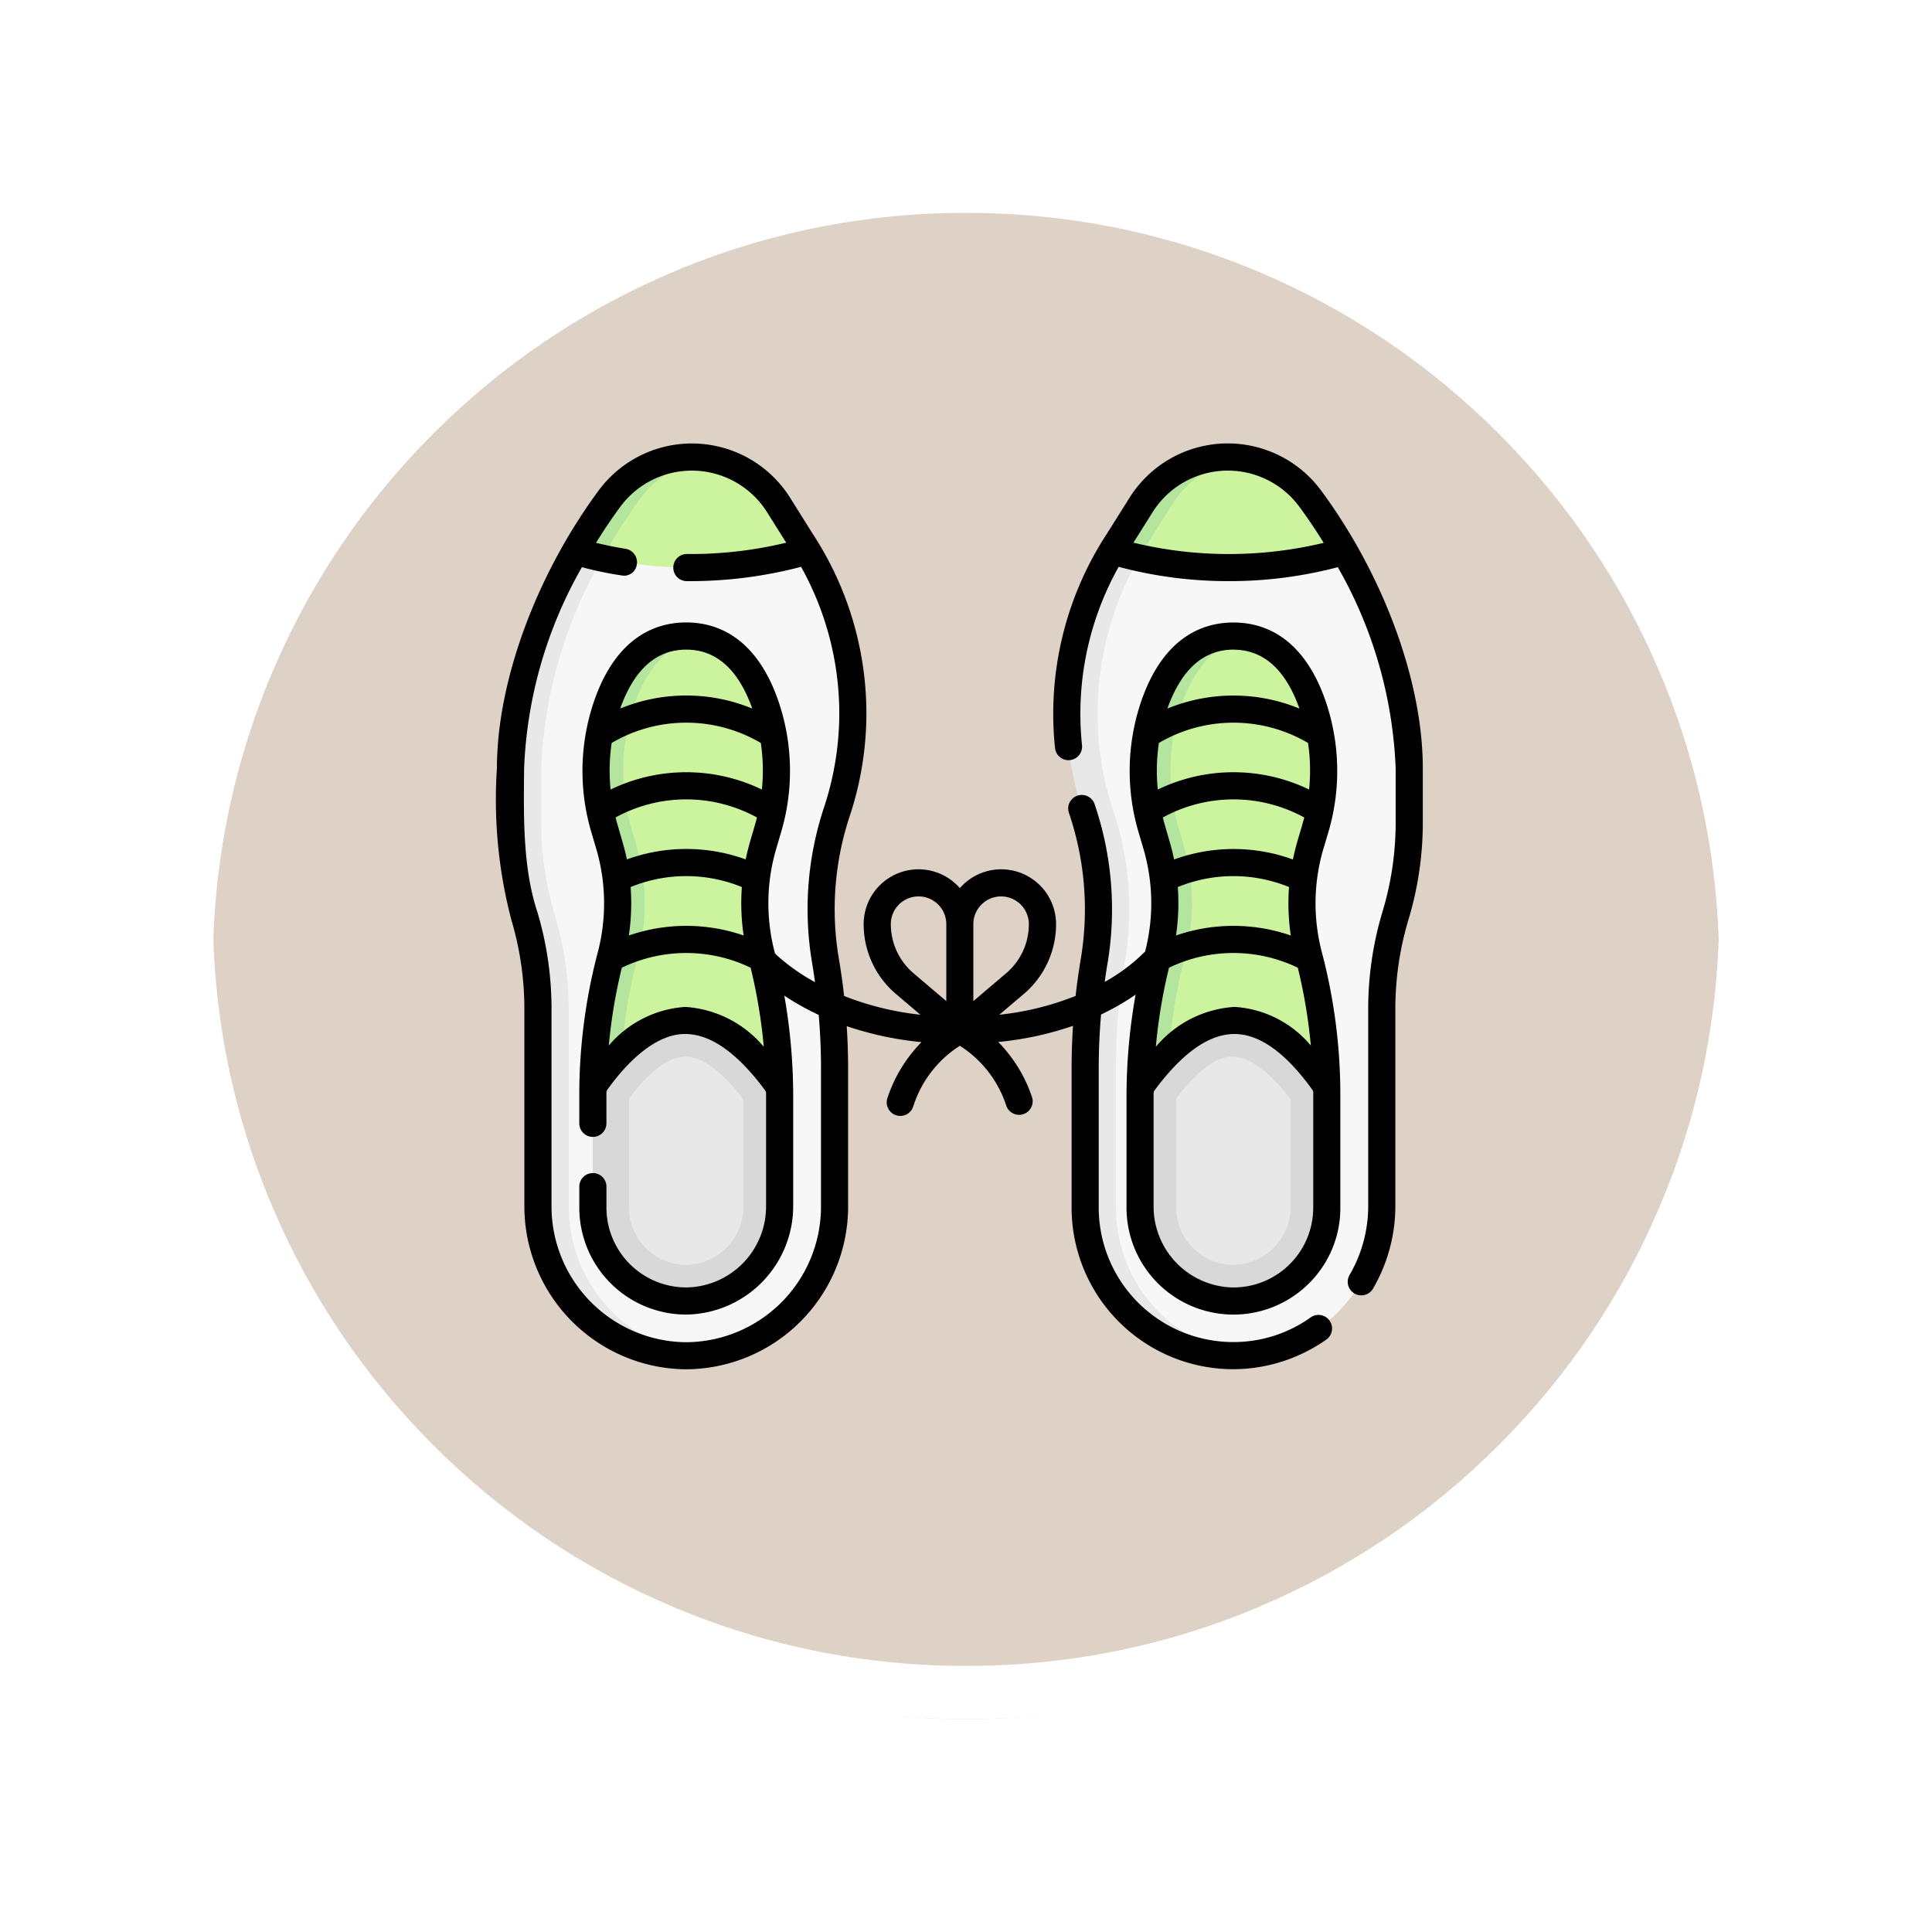 <svg xmlns="http://www.w3.org/2000/svg" xmlns:xlink="http://www.w3.org/1999/xlink" width="108.914" height="108.914" viewBox="0 0 108.914 108.914">
  <defs>
    <filter id="Path_874925" x="0" y="0" width="108.914" height="108.914" filterUnits="userSpaceOnUse">
      <feOffset dy="3" input="SourceAlpha"/>
      <feGaussianBlur stdDeviation="3" result="blur"/>
      <feFlood flood-opacity="0.161"/>
      <feComposite operator="in" in2="blur"/>
      <feComposite in="SourceGraphic"/>
    </filter>
  </defs>
  <g id="Group_1177848" data-name="Group 1177848" transform="translate(-799.5 -2534.157)">
    <g id="Group_1111316" data-name="Group 1111316" transform="translate(0 587.946)">
      <g id="Group_1109835" data-name="Group 1109835">
        <g id="Group_1107913" data-name="Group 1107913" transform="translate(808.5 1952.211)">
          <g transform="matrix(1, 0, 0, 1, -9, -6)" filter="url(#Path_874925)">
            <g id="Path_874925-2" data-name="Path 874925" transform="translate(9 6)" fill="#d8cabd" opacity="0.859">
              <path d="M 45.457 89.414 C 39.522 89.414 33.766 88.252 28.347 85.96 C 23.113 83.746 18.412 80.577 14.375 76.539 C 10.337 72.502 7.168 67.801 4.954 62.567 C 2.662 57.149 1.5 51.392 1.5 45.457 C 1.5 39.522 2.662 33.766 4.954 28.347 C 7.168 23.113 10.337 18.412 14.375 14.375 C 18.412 10.337 23.113 7.168 28.347 4.954 C 33.766 2.662 39.522 1.5 45.457 1.5 C 51.392 1.5 57.148 2.662 62.566 4.954 C 67.8 7.168 72.502 10.337 76.539 14.375 C 80.576 18.412 83.746 23.113 85.96 28.347 C 88.252 33.766 89.414 39.522 89.414 45.457 C 89.414 51.392 88.252 57.149 85.96 62.567 C 83.746 67.801 80.576 72.502 76.539 76.539 C 72.502 80.577 67.8 83.746 62.566 85.96 C 57.148 88.252 51.392 89.414 45.457 89.414 Z" stroke="none"/>
              <path d="M 45.457 3 C 39.724 3 34.164 4.122 28.932 6.335 C 23.876 8.473 19.335 11.535 15.435 15.435 C 11.535 19.335 8.473 23.876 6.335 28.932 C 4.122 34.164 3 39.724 3 45.457 C 3 51.19 4.122 56.75 6.335 61.982 C 8.473 67.038 11.535 71.579 15.435 75.479 C 19.335 79.379 23.876 82.441 28.932 84.579 C 34.164 86.792 39.724 87.914 45.457 87.914 C 51.19 87.914 56.75 86.792 61.982 84.579 C 67.037 82.441 71.578 79.379 75.478 75.479 C 79.378 71.579 82.44 67.038 84.578 61.982 C 86.791 56.75 87.914 51.19 87.914 45.457 C 87.914 39.724 86.791 34.164 84.578 28.932 C 82.44 23.876 79.378 19.335 75.478 15.435 C 71.578 11.535 67.037 8.473 61.982 6.335 C 56.75 4.122 51.19 3 45.457 3 M 45.457 0 C 70.562 0 90.914 20.352 90.914 45.457 L 90.914 45.457 C 90.914 70.562 70.562 90.914 45.457 90.914 C 20.352 90.914 0 70.562 0 45.457 L 0 45.457 C 0 20.352 20.352 0 45.457 0 Z" stroke="none" fill="#fff"/>
            </g>
          </g>
          <g id="Path_874923" data-name="Path 874923" transform="translate(0 0)" fill="none">
            <path d="M45.457,0A45.457,45.457,0,0,1,90.914,45.457h0A45.457,45.457,0,0,1,0,45.457H0A45.457,45.457,0,0,1,45.457,0Z" stroke="none"/>
            <path d="M 45.457 3 C 39.724 3 34.164 4.122 28.932 6.335 C 23.876 8.473 19.335 11.535 15.435 15.435 C 11.535 19.335 8.473 23.876 6.335 28.932 C 4.122 34.164 3 39.724 3 45.457 C 3 51.19 4.122 56.75 6.335 61.982 C 8.473 67.038 11.535 71.579 15.435 75.479 C 19.335 79.379 23.876 82.441 28.932 84.579 C 34.164 86.792 39.724 87.914 45.457 87.914 C 51.19 87.914 56.75 86.792 61.982 84.579 C 67.037 82.441 71.578 79.379 75.478 75.479 C 79.378 71.579 82.44 67.038 84.578 61.982 C 86.791 56.75 87.914 51.19 87.914 45.457 C 87.914 39.724 86.791 34.164 84.578 28.932 C 82.44 23.876 79.378 19.335 75.478 15.435 C 71.578 11.535 67.037 8.473 61.982 6.335 C 56.75 4.122 51.19 3 45.457 3 M 45.457 0 C 70.562 0 90.914 20.352 90.914 45.457 L 90.914 45.457 C 90.914 70.562 70.562 90.914 45.457 90.914 C 20.352 90.914 0 70.562 0 45.457 L 0 45.457 C 0 20.352 20.352 0 45.457 0 Z" stroke="none" fill="#fff"/>
          </g>
        </g>
      </g>
    </g>
    <g id="zapatos" transform="translate(827.5 2559.111)">
      <g id="Group_1177849" data-name="Group 1177849" transform="translate(0.778 0.811)">
        <path id="Path_1034265" data-name="Path 1034265" d="M353.5,12.86s-.244.453-.256.457a24.692,24.692,0,0,1-12.545,0c-.013,0-.281-.484-.281-.484.127-.209,1.462-2.321,1.628-2.589a5.782,5.782,0,0,1,7.477-2.087,5.692,5.692,0,0,1,2.036,1.709A29.97,29.97,0,0,1,353.5,12.86Z" transform="translate(-306.492 -7.547)" fill="#ccf49f"/>
        <path id="Path_1034266" data-name="Path 1034266" d="M336.394,71.9v3.145a18.2,18.2,0,0,1-.786,5.2,18.257,18.257,0,0,0-.763,5.222v11.11a8.432,8.432,0,0,1-7.508,8.4s-.522,0-.788,0a8.143,8.143,0,0,1-8.22-8.3V88.836a36.572,36.572,0,0,1,.513-6.1,17.372,17.372,0,0,0-.637-8.36,17.329,17.329,0,0,1-.908-5.453v-.087a17.433,17.433,0,0,1,2.46-9.119,1.2,1.2,0,0,0,.367.07,23.648,23.648,0,0,0,12.273-.017l.339-.1A26.033,26.033,0,0,1,336.394,71.9Z" transform="translate(-285.728 -54.354)" fill="#f8f7f7"/>
        <path id="Path_1034267" data-name="Path 1034267" d="M366.325,132.722a31.919,31.919,0,0,0-.734-6.6l-.366-1.042-.1-.916a11.67,11.67,0,0,1-.184-2.716l-.1-.89.294-.715q.108-.57.274-1.131l.247-.836q.043-.145.082-.291l-.162-.9.476-.691a11.565,11.565,0,0,0,.042-2.54l-.54-1.058.174-.91q-.094-.336-.211-.667c-.625-1.781-1.734-3.456-3.7-3.8,0,0-.491-.017-.756-.017-2.444,0-3.452,1.937-4.153,3.935a11.011,11.011,0,0,0,0,6.907l.247.836a11.675,11.675,0,0,1,.071,6.372,31.8,31.8,0,0,0-1.429,7.638Z" transform="translate(-320.305 -96.86)" fill="#ccf49f"/>
        <path id="Path_1034268" data-name="Path 1034268" d="M366.326,132.311v.005L355.8,132.28a30.678,30.678,0,0,1,.258-3.834c.121-.937.282-1.869.479-2.748l.5-1.041-.039-.9a11.671,11.671,0,0,0,.183-2.727l.116-.857-.307-.737q-.108-.571-.274-1.131l-.247-.837q-.046-.156-.088-.314v-.8l-.309-.762a11.585,11.585,0,0,1-.046-2.506l.492-1.112-.124-.892q.094-.337.211-.668c.7-2,2.01-3.862,4.455-3.862a4.475,4.475,0,0,1,.764.065c-1.96.347-3.065,2.019-3.69,3.8a11.257,11.257,0,0,0-.6,4.47,11.856,11.856,0,0,0,.463,2.587l.247.837a11.675,11.675,0,0,1,.071,6.371,28.651,28.651,0,0,0-.732,3.772,30.685,30.685,0,0,0-.258,3.834Z" transform="translate(-320.305 -96.455)" fill="#b3e59f"/>
        <path id="Path_1034269" data-name="Path 1034269" d="M355.994,322.563c3.27-4.549,6.642-4.688,10.127.024a1.037,1.037,0,0,1,.2.616v6.374a5.264,5.264,0,1,1-10.528.088v-6.5A1.036,1.036,0,0,1,355.994,322.563Z" transform="translate(-320.305 -287.342)" fill="#d8d8d8"/>
        <path id="Path_1034270" data-name="Path 1034270" d="M379.023,350.839a3.223,3.223,0,0,1-3.225-3.213v-6.064a.305.305,0,0,1,.062-.186c.844-1.107,2-2.275,3.11-2.275.919,0,2.025.8,3.213,2.316a.309.309,0,0,1,.065.19v5.931a3.28,3.28,0,0,1-3.162,3.3Z" transform="translate(-338.266 -305.301)" fill="#e8e8e8"/>
        <path id="Path_1034271" data-name="Path 1034271" d="M347.8,7.612a5.761,5.761,0,0,0-4.023,2.632c-.524.851-1.318,2.056-1.86,2.986l-.942.087-.558-.484c.127-.209,1.462-2.321,1.628-2.589a5.769,5.769,0,0,1,4.885-2.7,5.886,5.886,0,0,1,.871.065Z" transform="translate(-306.492 -7.547)" fill="#b3e59f"/>
        <path id="Path_1034272" data-name="Path 1034272" d="M325.553,104.741q-.395.041-.8.045a8.352,8.352,0,0,1-8.424-8.341V88.6a36.572,36.572,0,0,1,.513-6.1,17.371,17.371,0,0,0-.637-8.36,17.329,17.329,0,0,1-.908-5.453V68.6a17.781,17.781,0,0,1,2.561-9.191l.47.142q.509.141,1.031.255a17.774,17.774,0,0,0-2.328,8.795v.087a17.328,17.328,0,0,0,.908,5.453,17.372,17.372,0,0,1,.637,8.36,36.572,36.572,0,0,0-.513,6.1v7.842A8.349,8.349,0,0,0,325.553,104.741Z" transform="translate(-283.933 -54.12)" fill="#e8e8e8"/>
        <path id="Path_1034273" data-name="Path 1034273" d="M57.329,13.371s-.487.351-.55.368a24.27,24.27,0,0,1-12.293-.177c-.007,0-.156-.145-.156-.145,1.035-1.673,2.039-3.676,3.957-4.624a5.562,5.562,0,0,1,2.531-.628c.283,0,.836-.019.836-.019A5.768,5.768,0,0,1,55.7,10.782c.6.958,1.041,1.652,1.628,2.589Z" transform="translate(-40.588 -8.085)" fill="#ccf49f"/>
        <path id="Path_1034274" data-name="Path 1034274" d="M31.526,68.59v.087a17.329,17.329,0,0,1-.908,5.453,17.371,17.371,0,0,0-.637,8.36,36.573,36.573,0,0,1,.513,6.1v7.842a8.35,8.35,0,0,1-7.535,8.3s-.6-.057-.9-.059c-4.609-.035-7.923-3.94-7.923-8.539L14.3,85.224A18.257,18.257,0,0,0,13.533,80a18.2,18.2,0,0,1-.786-5.2V71.659a24.961,24.961,0,0,1,3.084-11.706,1.349,1.349,0,0,0,.056-.534l.275.088a23.657,23.657,0,0,0,12.135.089c.062-.016.387-.113.668-.2a17.785,17.785,0,0,1,2.561,9.192Z" transform="translate(-12.225 -54.112)" fill="#f8f7f7"/>
        <path id="Path_1034275" data-name="Path 1034275" d="M50.975,7.611a5.8,5.8,0,0,0-1.722.546,5.692,5.692,0,0,0-2.036,1.709,30.05,30.05,0,0,0-1.938,2.987q-.112.2-.222.4l-1.089.138s-.271-.486-.421-.534a30.051,30.051,0,0,1,1.938-2.987,5.692,5.692,0,0,1,2.036-1.709,5.8,5.8,0,0,1,3.455-.546Z" transform="translate(-39.885 -7.546)" fill="#b3e59f"/>
        <path id="Path_1034276" data-name="Path 1034276" d="M18.406,104.912a8.573,8.573,0,0,1-.934.045,8.418,8.418,0,0,1-8.3-8.446V85.4a18.257,18.257,0,0,0-.763-5.222,18.2,18.2,0,0,1-.786-5.2V71.835A26.044,26.044,0,0,1,11.29,59.6l.275.088q.609.171,1.236.308a25.782,25.782,0,0,0-3.44,11.843V74.98a18.2,18.2,0,0,0,.786,5.2A18.257,18.257,0,0,1,10.91,85.4V96.51A8.431,8.431,0,0,0,18.406,104.912Z" transform="translate(-7.628 -54.291)" fill="#e8e8e8"/>
        <path id="Path_1034277" data-name="Path 1034277" d="M63.717,132.722a31.93,31.93,0,0,0-.734-6.6l-.366-1.042-.1-.916a11.671,11.671,0,0,1-.184-2.716l-.1-.89.294-.715q.108-.57.274-1.131l.247-.836q.043-.145.082-.291l-.162-.9.476-.691a11.563,11.563,0,0,0,.042-2.54l-.54-1.058.174-.91q-.094-.336-.211-.667c-.625-1.781-1.734-3.456-3.7-3.8,0,0-.491-.017-.756-.017-2.444,0-3.452,1.937-4.153,3.935a11.011,11.011,0,0,0,0,6.907l.247.836a11.674,11.674,0,0,1,.071,6.372,31.8,31.8,0,0,0-1.429,7.638Z" transform="translate(-48.544 -96.86)" fill="#ccf49f"/>
        <path id="Path_1034278" data-name="Path 1034278" d="M63.716,132.311v.005l-10.528-.036a30.68,30.68,0,0,1,.258-3.834c.121-.937.282-1.869.479-2.748l.5-1.041-.039-.9a11.672,11.672,0,0,0,.183-2.727l.116-.857-.307-.737q-.108-.571-.274-1.131l-.247-.837q-.046-.156-.088-.314v-.8l-.309-.762a11.585,11.585,0,0,1-.046-2.506l.492-1.112-.124-.892q.094-.337.211-.668c.7-2,2.01-3.862,4.455-3.862a4.475,4.475,0,0,1,.764.065c-1.96.347-3.065,2.019-3.69,3.8a11.257,11.257,0,0,0-.6,4.47,11.856,11.856,0,0,0,.463,2.587l.247.837a11.675,11.675,0,0,1,.071,6.371,28.652,28.652,0,0,0-.732,3.772,30.68,30.68,0,0,0-.258,3.834Z" transform="translate(-48.543 -96.455)" fill="#b3e59f"/>
        <path id="Path_1034279" data-name="Path 1034279" d="M53.384,322.563c3.27-4.549,6.642-4.688,10.127.024a1.037,1.037,0,0,1,.2.616v6.374a5.264,5.264,0,1,1-10.528.088v-6.5A1.037,1.037,0,0,1,53.384,322.563Z" transform="translate(-48.543 -287.342)" fill="#d8d8d8"/>
        <path id="Path_1034280" data-name="Path 1034280" d="M76.413,350.839a3.223,3.223,0,0,1-3.225-3.213v-6.064a.305.305,0,0,1,.062-.186c.844-1.107,2-2.275,3.11-2.275.919,0,2.025.8,3.213,2.316a.309.309,0,0,1,.065.19v5.931a3.28,3.28,0,0,1-3.162,3.3Z" transform="translate(-66.505 -305.301)" fill="#e8e8e8"/>
      </g>
      <g id="Group_1177850" data-name="Group 1177850" transform="translate(0 0.047)">
        <path id="Path_1034281" data-name="Path 1034281" d="M322.879,2.677A6.539,6.539,0,0,0,312.1,3.1l-1.268,2.017A18.546,18.546,0,0,0,307.9,17.244a.765.765,0,0,0,1.52-.167,17.372,17.372,0,0,1-.094-1.788A16.966,16.966,0,0,1,311.483,7a23.918,23.918,0,0,0,6.215.806,23.947,23.947,0,0,0,6.14-.786A24.788,24.788,0,0,1,327.1,18.356V21.5a17.448,17.448,0,0,1-.754,4.98,19.032,19.032,0,0,0-.794,5.441v11.11a7.724,7.724,0,0,1-1.039,3.87.765.765,0,1,0,1.323.767,9.257,9.257,0,0,0,1.246-4.637V31.921a17.5,17.5,0,0,1,.73-5,18.975,18.975,0,0,0,.818-5.417V18.356c0-4.873-2.2-10.881-5.749-15.679ZM312.316,5.638,313.4,3.915a5.01,5.01,0,0,1,8.25-.33c.492.666.956,1.356,1.391,2.063a22.9,22.9,0,0,1-10.724-.01Z" transform="translate(-276.421 -0.047)"/>
        <path id="Path_1034282" data-name="Path 1034282" d="M46.613,22.876l.247-.836a12.171,12.171,0,0,0-.15-7.528c-1.269-3.615-3.515-4.374-5.176-4.374s-3.907.759-5.176,4.374a12.171,12.171,0,0,0-.15,7.528l.247.836a10.9,10.9,0,0,1,.1,5.811A10.247,10.247,0,0,1,34.278,30.4c.05-.362.1-.723.164-1.083a18.4,18.4,0,0,0-.722-8.9.765.765,0,1,0-1.456.467,16.9,16.9,0,0,1,.671,8.179q-.179,1.057-.3,2.128a16.3,16.3,0,0,1-4.3,1.06l1.379-1.171a5.153,5.153,0,0,0,1.82-3.934,3.092,3.092,0,0,0-5.423-2.033,3.092,3.092,0,0,0-5.423,2.033,5.152,5.152,0,0,0,1.82,3.934l1.377,1.17a16.61,16.61,0,0,1-4.3-1.056q-.118-1.07-.3-2.13a16.655,16.655,0,0,1,.61-7.992,18.443,18.443,0,0,0,.947-5.781,18.5,18.5,0,0,0-3.038-10.17L16.538,3.1A6.539,6.539,0,0,0,5.763,2.677C2.216,7.475.013,13.483.013,18.356a26.736,26.736,0,0,0,.818,8.562,17.5,17.5,0,0,1,.73,5v11.11a9.192,9.192,0,0,0,9.056,9.21,9.178,9.178,0,0,0,9.194-9.106V35.294q0-1.2-.078-2.4a18.577,18.577,0,0,0,4.217.9,8.1,8.1,0,0,0-1.912,3.124.765.765,0,1,0,1.448.491A6.322,6.322,0,0,1,26.111,34a6.322,6.322,0,0,1,2.624,3.4.765.765,0,0,0,1.448-.491,8.1,8.1,0,0,0-1.91-3.123,18.266,18.266,0,0,0,4.216-.91q-.078,1.2-.079,2.409v7.842a9.115,9.115,0,0,0,9.124,9.106,9.156,9.156,0,0,0,5.213-1.655.765.765,0,1,0-.882-1.249,7.472,7.472,0,0,1-4.273,1.374,7.586,7.586,0,0,1-7.653-7.576V35.294c0-1.018.044-2.039.132-3.057a14.1,14.1,0,0,0,1.946-1.118,32.851,32.851,0,0,0-.511,5.554v6.374A6.029,6.029,0,0,0,45.76,47.425a5.966,5.966,0,0,0,1.8-4.289v-6.5a31.558,31.558,0,0,0-1.016-7.807,10.9,10.9,0,0,1,.066-5.954ZM18.282,35.294v7.842a7.643,7.643,0,0,1-7.653,7.576,7.659,7.659,0,0,1-7.538-7.681V31.921A19.028,19.028,0,0,0,2.3,26.481c-.852-2.556-.776-5.551-.754-8.125A24.79,24.79,0,0,1,4.805,7.02,19.9,19.9,0,0,0,7.144,7.5.727.727,0,0,0,7.9,6.862a.765.765,0,0,0-.633-.877C6.7,5.894,6.145,5.779,5.6,5.647c.435-.706.9-1.4,1.39-2.061a5.01,5.01,0,0,1,8.25.33l1.082,1.723a22.859,22.859,0,0,1-5.594.638h-.007a.765.765,0,0,0-.764.758.756.756,0,0,0,.758.771A24.617,24.617,0,0,0,17.159,7a16.966,16.966,0,0,1,2.155,8.287,16.938,16.938,0,0,1-.869,5.3,18.19,18.19,0,0,0-.666,8.728c.062.366.116.733.167,1.1a11.269,11.269,0,0,1-2.254-1.611,10.9,10.9,0,0,1,.072-5.931l.247-.836a12.171,12.171,0,0,0-.15-7.528c-1.269-3.615-3.515-4.374-5.176-4.374S6.779,10.9,5.51,14.513a12.171,12.171,0,0,0-.15,7.528l.247.836a10.9,10.9,0,0,1,.066,5.954,31.552,31.552,0,0,0-1.016,7.807V38.4a.765.765,0,0,0,1.529,0V36.638a.273.273,0,0,1,.052-.158c1.422-1.994,3-3.164,4.393-3.143,1.427,0,2.94,1.068,4.5,3.175a.274.274,0,0,1,.055.161v6.374a4.561,4.561,0,0,1-4.412,4.575,4.5,4.5,0,0,1-4.587-4.487V41.969a.765.765,0,1,0-1.529,0v1.167a6.028,6.028,0,0,0,6.027,6.017,6.118,6.118,0,0,0,6.03-6.1V36.673a32.837,32.837,0,0,0-.5-5.5,14.575,14.575,0,0,0,1.939,1.087c.086,1.012.13,2.027.13,3.038ZM6.482,16.929a8.3,8.3,0,0,1,8.408,0,10.581,10.581,0,0,1,.06,2.626,9.809,9.809,0,0,0-8.529,0A10.582,10.582,0,0,1,6.482,16.929Zm8.192,4.2c-.174.69-.472,1.531-.636,2.366a9.807,9.807,0,0,0-6.7,0c-.129-.691-.425-1.553-.636-2.366A8.292,8.292,0,0,1,14.674,21.132ZM7.55,25.052a8.291,8.291,0,0,1,6.272,0,12.427,12.427,0,0,0,.1,2.731,9.909,9.909,0,0,0-6.471,0A12.418,12.418,0,0,0,7.55,25.052ZM6.964,14.989c.781-2.2,2.033-3.321,3.722-3.321s2.941,1.117,3.722,3.321a9.8,9.8,0,0,0-7.444,0ZM7.054,29.6a8.361,8.361,0,0,1,7.263,0,30.067,30.067,0,0,1,.739,4.457,6.292,6.292,0,0,0-4.425-2.247A6.184,6.184,0,0,0,6.32,33.987,29.974,29.974,0,0,1,7.054,29.6ZM28.44,25.58A1.566,1.566,0,0,1,30,27.145a3.626,3.626,0,0,1-1.281,2.768l-1.848,1.57V27.145A1.566,1.566,0,0,1,28.44,25.58Zm-6.222,1.564a1.564,1.564,0,0,1,3.129,0v4.338L23.5,29.913a3.626,3.626,0,0,1-1.281-2.768ZM37.331,16.929a8.3,8.3,0,0,1,8.408,0,10.591,10.591,0,0,1,.06,2.626,9.809,9.809,0,0,0-8.529,0A10.582,10.582,0,0,1,37.331,16.929Zm8.064,4.678c-.181.616-.358,1.159-.508,1.891a9.806,9.806,0,0,0-6.7,0c-.129-.691-.425-1.553-.636-2.366a8.292,8.292,0,0,1,7.976,0C45.483,21.29,45.441,21.449,45.394,21.607Zm-7,3.445a8.291,8.291,0,0,1,6.272,0,12.424,12.424,0,0,0,.1,2.731,9.911,9.911,0,0,0-6.471,0,12.42,12.42,0,0,0,.1-2.731ZM37.9,29.6a8.36,8.36,0,0,1,7.263,0,29.986,29.986,0,0,1,.734,4.389,6.1,6.1,0,0,0-4.283-2.179h-.03a6.292,6.292,0,0,0-4.425,2.247A30.092,30.092,0,0,1,37.9,29.6Zm3.632-17.93c1.689,0,2.941,1.117,3.722,3.321a9.8,9.8,0,0,0-7.444,0C38.594,12.786,39.846,11.668,41.535,11.668Zm4.5,31.468a4.5,4.5,0,0,1-4.587,4.486,4.561,4.561,0,0,1-4.412-4.575V36.673a.274.274,0,0,1,.055-.161c1.558-2.107,3.071-3.175,4.5-3.175h.019c1.41.009,2.882,1.067,4.374,3.143a.273.273,0,0,1,.052.158v6.5Z" transform="translate(0 -0.047)"/>
      </g>
    </g>
  </g>
</svg>
